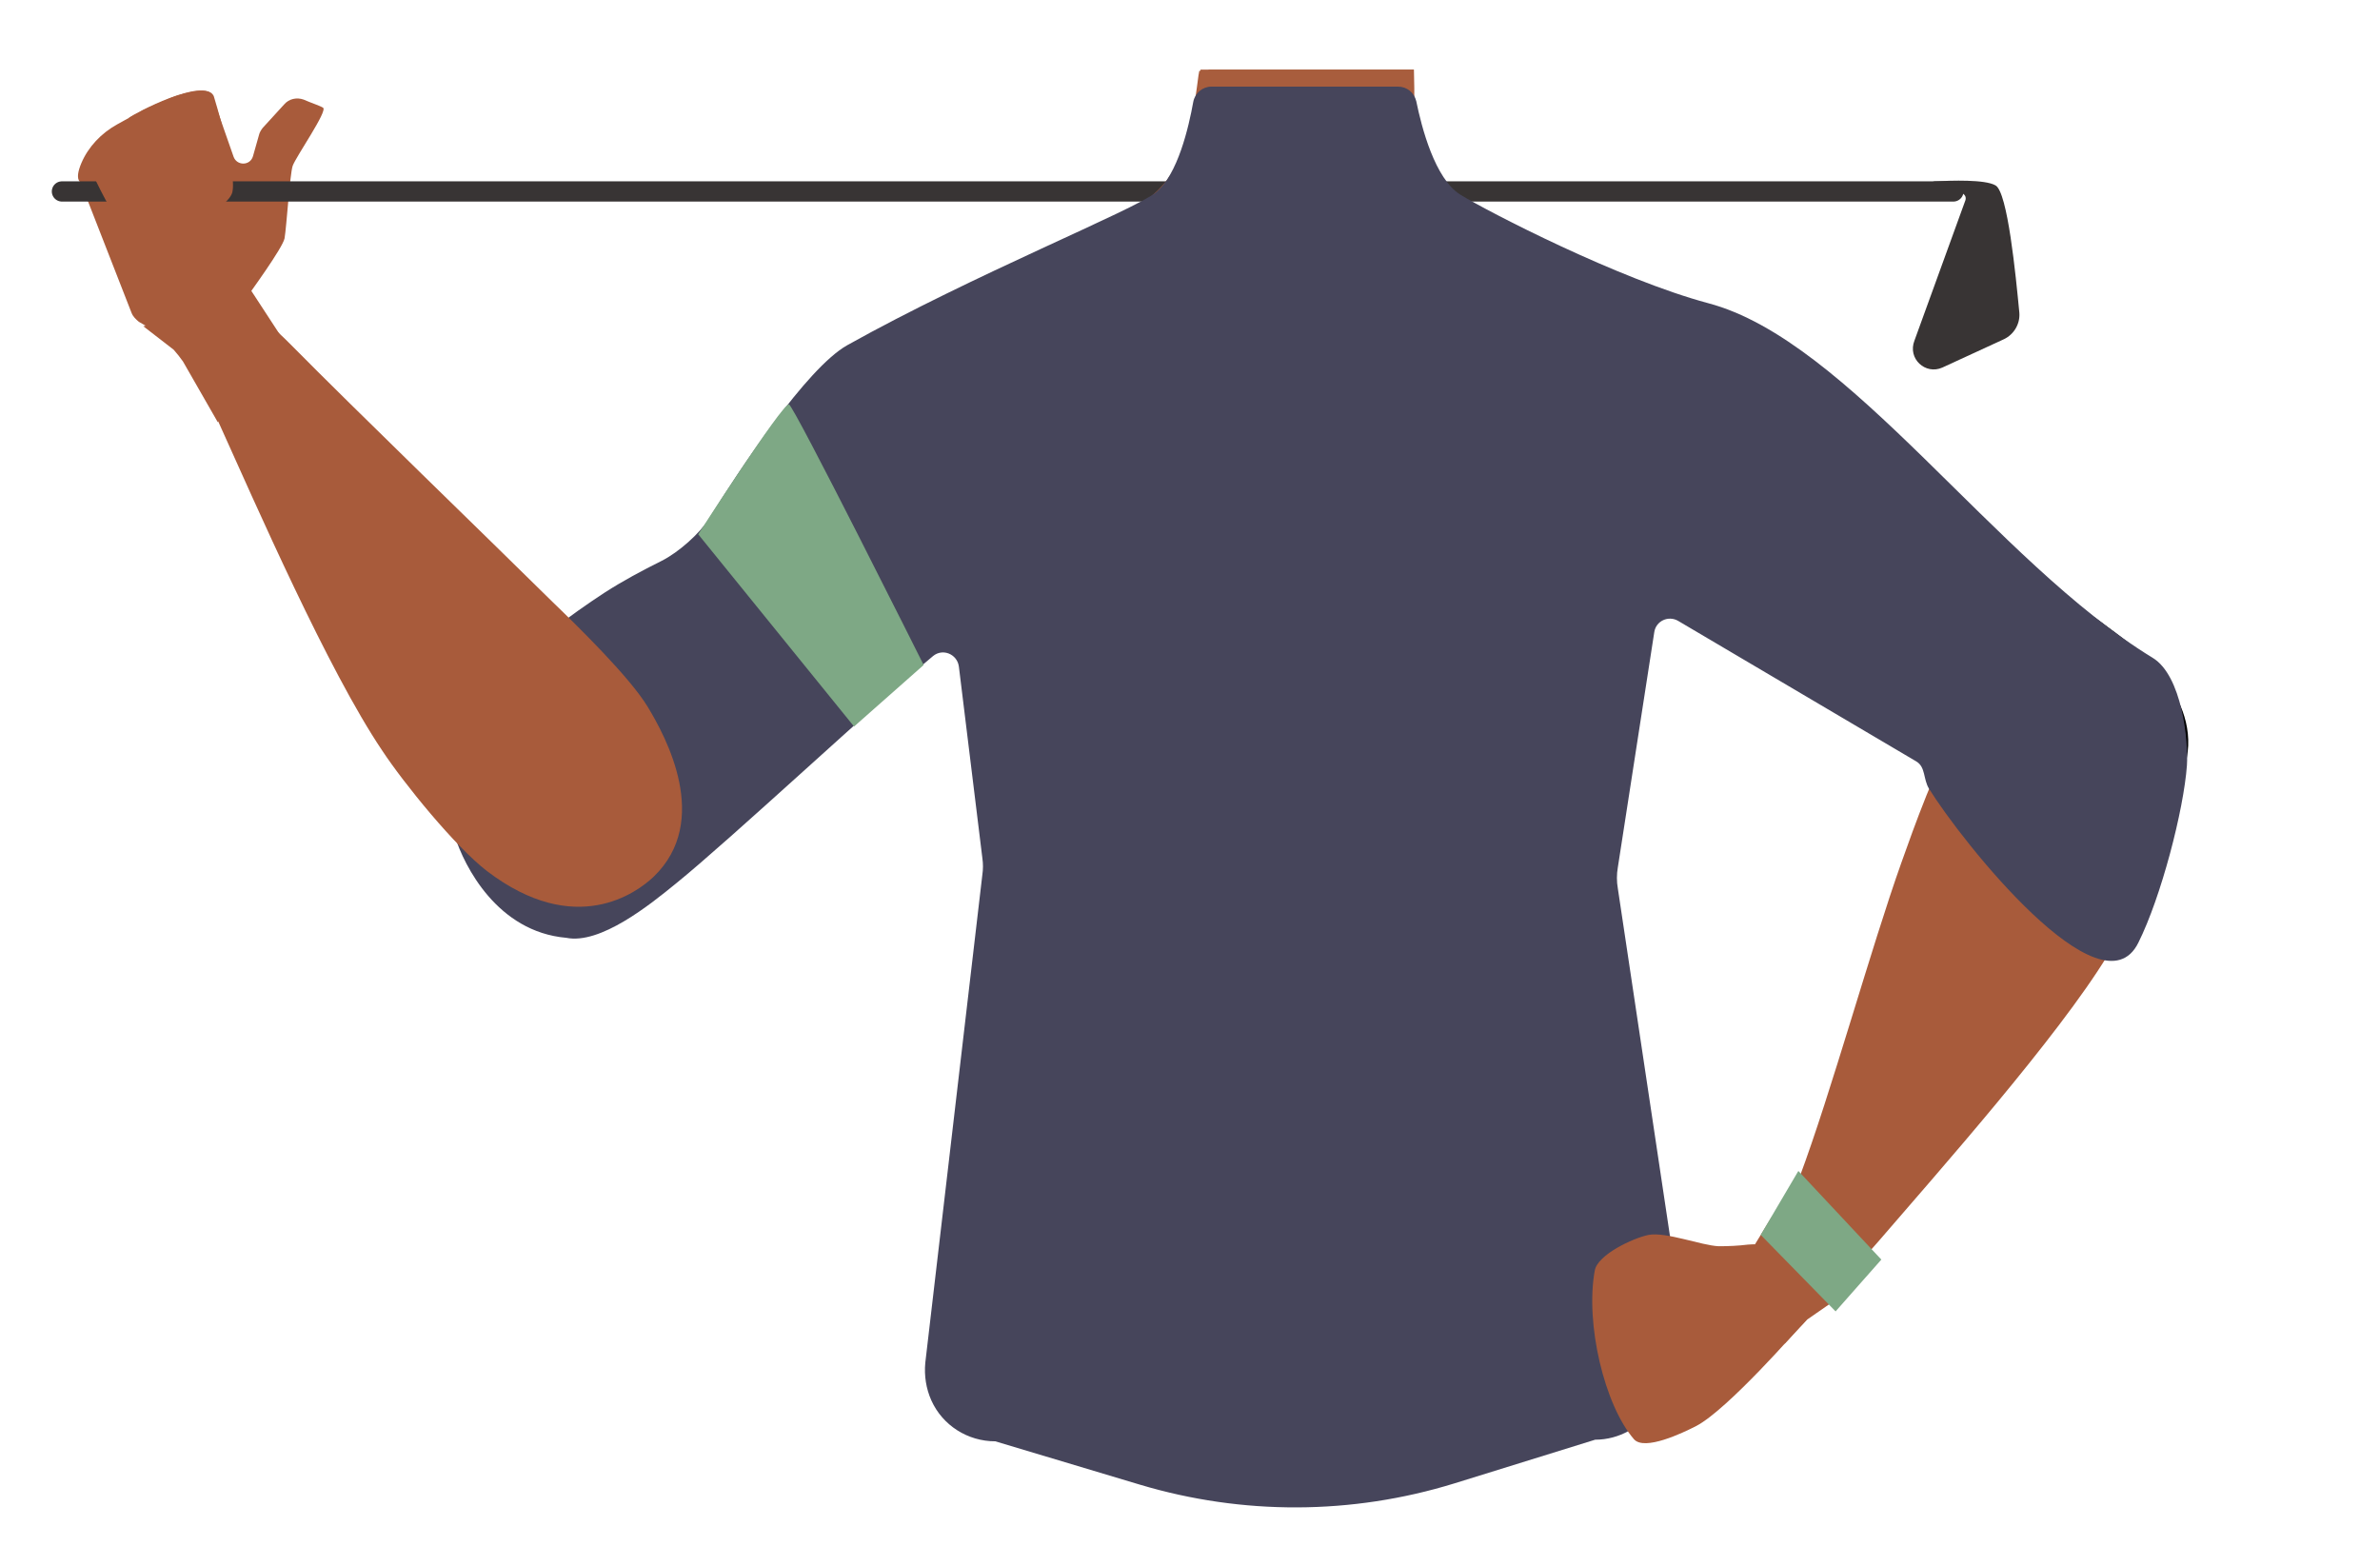 <?xml version="1.0" encoding="utf-8"?>
<!-- Generator: Adobe Illustrator 26.0.3, SVG Export Plug-In . SVG Version: 6.00 Build 0)  -->
<svg version="1.1" id="Calque_1" xmlns="http://www.w3.org/2000/svg" xmlns:xlink="http://www.w3.org/1999/xlink" x="0px" y="0px"
	 viewBox="0 0 588 387" style="enable-background:new 0 0 588 387;" xml:space="preserve">
<style type="text/css">
	.st0{fill:#A85B3B;}
	.st1{fill:none;stroke:#383434;stroke-width:5;stroke-linecap:round;stroke-miterlimit:10;}
	.st2{fill:#383434;}
	.st3{fill:#A85D3D;}
	.st4{fill:none;stroke:#000000;stroke-width:3;stroke-miterlimit:10;}
	.st5{fill:none;}
	.st6{fill:#46455B;}
	.st7{fill:#7EA885;}
</style>
<path class="st0" d="M58.9,80.5c0.9-0.3,0.1-4.3,0.6-5c2.5-3.5,10.3-14.2,10.8-16.6c0.5-2.9,1.3-15.7,2-17.9
	c0.8-2.3,8.8-13.7,7.5-14.4c-0.8-0.5-3-1.2-4.8-2c-1.7-0.6-3.6-0.2-4.8,1.2l-5.3,5.8c-0.4,0.5-0.8,1.2-0.9,1.7l-1.5,5.3
	c-0.7,2.4-4,2.4-4.8,0.1l-4.9-14c0-0.2-0.2-0.5-0.1-0.7c-0.6-3.4-9.4-0.2-9.4-0.2c-0.1-0.1-6,2.5-8.1,3.5c-0.6,0.3-1,0.6-1.5,0.8
	L29,30.7c-4,2.2-7.2,5.6-8.9,9.6c-0.8,1.9-1.2,3.7-0.4,4.6c0.1,0.3,0.4,0.5,0.5,0.9l12.3,31.5c0.4,1,1.1,1.6,1.8,2.2l4.5,2.6
	c1.1,0.6,2.5,0.7,3.6,0.3L58.9,80.5z"/>
<g>
	<line class="st1" x1="15.3" y1="47.3" x2="482.6" y2="47.3"/>
	<path class="st2" d="M479.9,90.8l15.2-7c2.5-1.2,4-3.8,3.8-6.5c-0.9-9.4-2.9-29.9-5.9-31.5c-2.6-1.5-10.8-1.2-15-1
		c-1.6,0.1-1,2.5-1,2.5s9.4-1.3,8.6,2.1L473,84.1C471.2,88.6,475.7,92.7,479.9,90.8z"/>
</g>
<path class="st0" d="M442.4,110c-0.6,38.4-26.2,33.2-36.9,42.3c-12.6,10.8-8.3,50-17.2,64c-2.5,3.8-11.4,10.1-15.8,9.1
	c-12.5-2.9-24-30.7-34.8-37.7c-6.3-4.1-23.6-3.6-30.2,0c-11.2,6.2-22.3,34.9-34.8,37.7c-4.4,1-13.4-5.2-15.8-9.1
	c-8.9-14-4.6-53.2-17.2-64c-10.6-9.1-36.2-3.9-36.9-42.3c-0.4-26.6,35-37.3,35-37.3l40.1-19.9c2.6-1.3,5-2.9,7.1-4.8
	c0.8-0.7,1.6-1.5,2.3-2.3c0.2-0.2,0.4-0.5,0.6-0.7c4-4.7,6.5-10.4,7.2-16.4c0.2-1.4,0.3-2.8,0.2-4.2l0.4-2.8l0.4-3l0.2-1.1h52.6
	l0.1,4.6v1.5v3.2c0,0.3,0,0.7,0,1l0,0c0,0.6,0.1,1.3,0.2,1.9c0.2,1.5,0.5,3.1,0.9,4.6c2.2,7.7,7.6,14,14.7,17.6L405.3,72
	c1,0.5,2.1,1,3.2,1.3C415.6,75.6,442.8,86.7,442.4,110z"/>
<path class="st0" d="M350.1,65.2l-27.5,32.5L307.8,80l-12.4-14.8l2.9-43.8l0.3-4.2h50.7l0.1,4.6l0,0v1.5l0.1,4.2l0,0v1.3l0.1,6.8
	L350.1,65.2z"/>
<path class="st3" d="M350.6,34.4l-1,1.2c-5.1,6.3-28.8,35.1-41.8,44.3c-3.2,2.3-5.7,3.4-7.2,2.7c-6.8-3.3-14.8-35.1-14.8-35.1
	l0.1-0.1c0.6-0.6,1.2-1.2,1.7-1.9c0.3-0.4,0.7-0.8,1-1.3v-0.1c3.3-4.5,5.5-9.7,6.7-15.2c0-0.2,0.1-0.4,0.1-0.6
	c0.4-2.3,0.7-4.7,0.9-7c0.1-1,0.1-2,0.2-3l0.1-1.1h52.7v4.2v6.7l0.1,0.8l0.1,0.7l0.9,4.6L350.6,34.4z"/>
<path class="st4" d="M384.6,116.8c11.9,25,40.9,38.8,40.9,38.8s53,32.8,70.4,44c8.2,5.3,25.2,16.6,39-3.6l0,0
	c11.3-16.6-2.8-30.4-10.2-36.2c-15-11.8-47.9-32.6-60.5-46.7c-9.4-10.5-19.8-30.3-43.1-36.2c0,0-18.6-6.9-31.8,8.2l-0.5,0.6
	C381.4,94.2,379.7,106.5,384.6,116.8z"/>
<path class="st0" d="M520.8,161.9c-18.5-7.2-32.7,11.8-37.4,19s-10.7,23.9-13.6,32.1c-7.5,21-17.5,57.3-25.2,77.8
	c-5,13.5-8.1,20.4-0.3,25.9c7,5,16.1-5.8,19.7-9.9c14.8-17.2,44.3-50.4,56.8-70.9c5.1-8.4,14-26.4,16.1-36
	C542.9,173,526.3,164,520.8,161.9z"/>
<path class="st4" d="M392.3,272.5c-0.9-4-5.7-25.3-5.6-33.8c0.1-9.2,4-27.7,1.8-36.6c-9.8-39.6-123.5-39.7-133.3,0
	c-2.2,8.9,1.7,27.5,1.8,36.6c0.1,8.6-4.7,29.8-5.6,33.8c-11,50.3,70.4,73.4,70.4,73.4S403.4,322.9,392.3,272.5z"/>
<path class="st5" d="M360.9,257.7c16.2,5.2,23.2,9.6,27,16.6c3.1,5.6,6,18.5,6.3,24.9c0.5,15.1-7.8,52.9-21.9,65.6
	c-14.4,12.9-84.8,12.9-99.2,0c-14.1-12.6-22.5-50.5-21.9-65.6c0.2-6.4,3.2-19.3,6.3-24.9c3.8-6.9,10.9-11.3,27-16.6
	c18.5-6,37.3-5,37.3-5S342.4,251.7,360.9,257.7z"/>
<path class="st4" d="M262,117c-8.5,26.3-35.5,43.8-35.5,43.8s-48.2,39.4-64.1,52.8c-7.5,6.3-22.8,19.7-39.1,1.5l0,0
	c-13.4-15-1.2-30.5,5.4-37.2c13.3-13.7,43.2-38.6,53.9-54.2c7.9-11.6,15.6-32.6,38-41.5c0,0,17.6-9.3,32.6,4l0.6,0.5
	C262.2,94.2,265.4,106.2,262,117L262,117z"/>
<path class="st6" d="M345.4,21.4c2.2,0,4,1.5,4.5,3.6c1.3,6.4,4.6,19.2,10.9,23.1c7,4.3,39.2,20.9,61.2,26.8
	c34.9,9.2,70.8,63.8,109.8,87.6c7.3,4.4,8.9,20.6,8.5,26.6c-0.8,11.1-6.4,32.6-12,43.8c-9.1,18.5-43.7-25.1-51.7-38
	c-1.5-2.4-0.8-5.4-3.2-6.8l-58.8-34.7c-2.4-1.4-5.5,0-5.9,2.8l-9,58.1c-0.3,1.7-0.3,3.5,0,5.2L416,328.2c0.6,4.1-0.3,8.3-2.5,11.8
	l-4.8,7.6c-3.2,5-8.7,8.1-14.6,8.1l-34.8,10.8c-25.3,7.8-52.3,7.9-77.7,0.3l-35.7-10.7c-6.8,0-13-3.9-15.8-10.1l0,0
	c-1.3-2.9-1.8-6.1-1.5-9.3l14.1-120.6c0.2-1.4,0.2-2.7,0-4.1l-5.8-47.3c-0.4-3.1-4-4.6-6.4-2.6c-13.8,11.5-50.4,45.6-63.4,56.1
	c-6.6,5.4-18.8,15.2-27.2,13.5c-17.1-1.5-25.2-17.8-27.5-25c-3.4-11,0.3-12.4,2.4-23.7c2.2-11.7,16.7-24.9,34.6-36.6
	c4.5-2.9,9.2-5.4,14-7.8c4.4-2.2,9.5-6.9,11.6-10.2c7.6-12.2,24.2-37.4,34.3-43.1c31.5-17.6,70.7-33.3,76.2-37.7s8.2-16.3,9.3-22.4
	c0.4-2.2,2.3-3.8,4.5-3.8L345.4,21.4z"/>
<path class="st0" d="M447.5,313.2c2,3.2,3.1,9-3,14.8c0,0-17.6,20.2-25.4,24.3c-3.5,1.8-12.8,6.2-15.4,3.3
	c-7.3-8.4-12.1-28.6-9.7-41.7c0.7-3.9,9.4-8,13.3-8.8c4.3-0.8,13,2.6,17.3,2.8c2.4,0,4.8-0.1,7.2-0.4
	C437.7,307,444.7,308.8,447.5,313.2z"/>
<polygon class="st0" points="437.7,300.7 433.6,307.4 436.9,319.9 440.9,332 446.5,326 456.6,319 "/>
<polygon class="st7" points="435,305.1 444.3,289.3 464.8,311.2 453.5,324 "/>
<path class="st0" d="M69.3,82.9l-9.6-14.7l-10.4,9.3l-13.9,3.1l7.5,5.8c0.8,0.9,1.6,1.9,2.3,2.9l8.6,15L69.3,82.9z"/>
<path class="st7" d="M211,179.5L172.5,132c0,0,20.6-32.1,22.4-32.1c1.1,0,33.3,64.4,33.3,64.4L211,179.5z"/>
<path class="st0" d="M161.5,216.6c14.3-13.8,3-34.6-1.5-42c-4.5-7.4-17.2-19.8-23.4-25.8c-15.9-15.7-49.3-48-64.6-63.5
	C61.8,75,61.4,77.4,53.2,82c-7.5,4.2-1.6,17,0.7,22.1c9.4,20.8,27.1,61.4,40.5,81.3c5.4,8.2,18.1,23.8,25.9,29.8
	C142.2,231.9,157.4,220.5,161.5,216.6z"/>
<path class="st0" d="M23.7,44.7c0,0,6.9,14.6,10.3,14.9s22.1-7,23.4-12.1c1.2-5.1-4.6-23.8-4.6-23.8l0,0C50.3,19,33.2,28,31.9,29.1
	L23.7,44.7z"/>
</svg>
